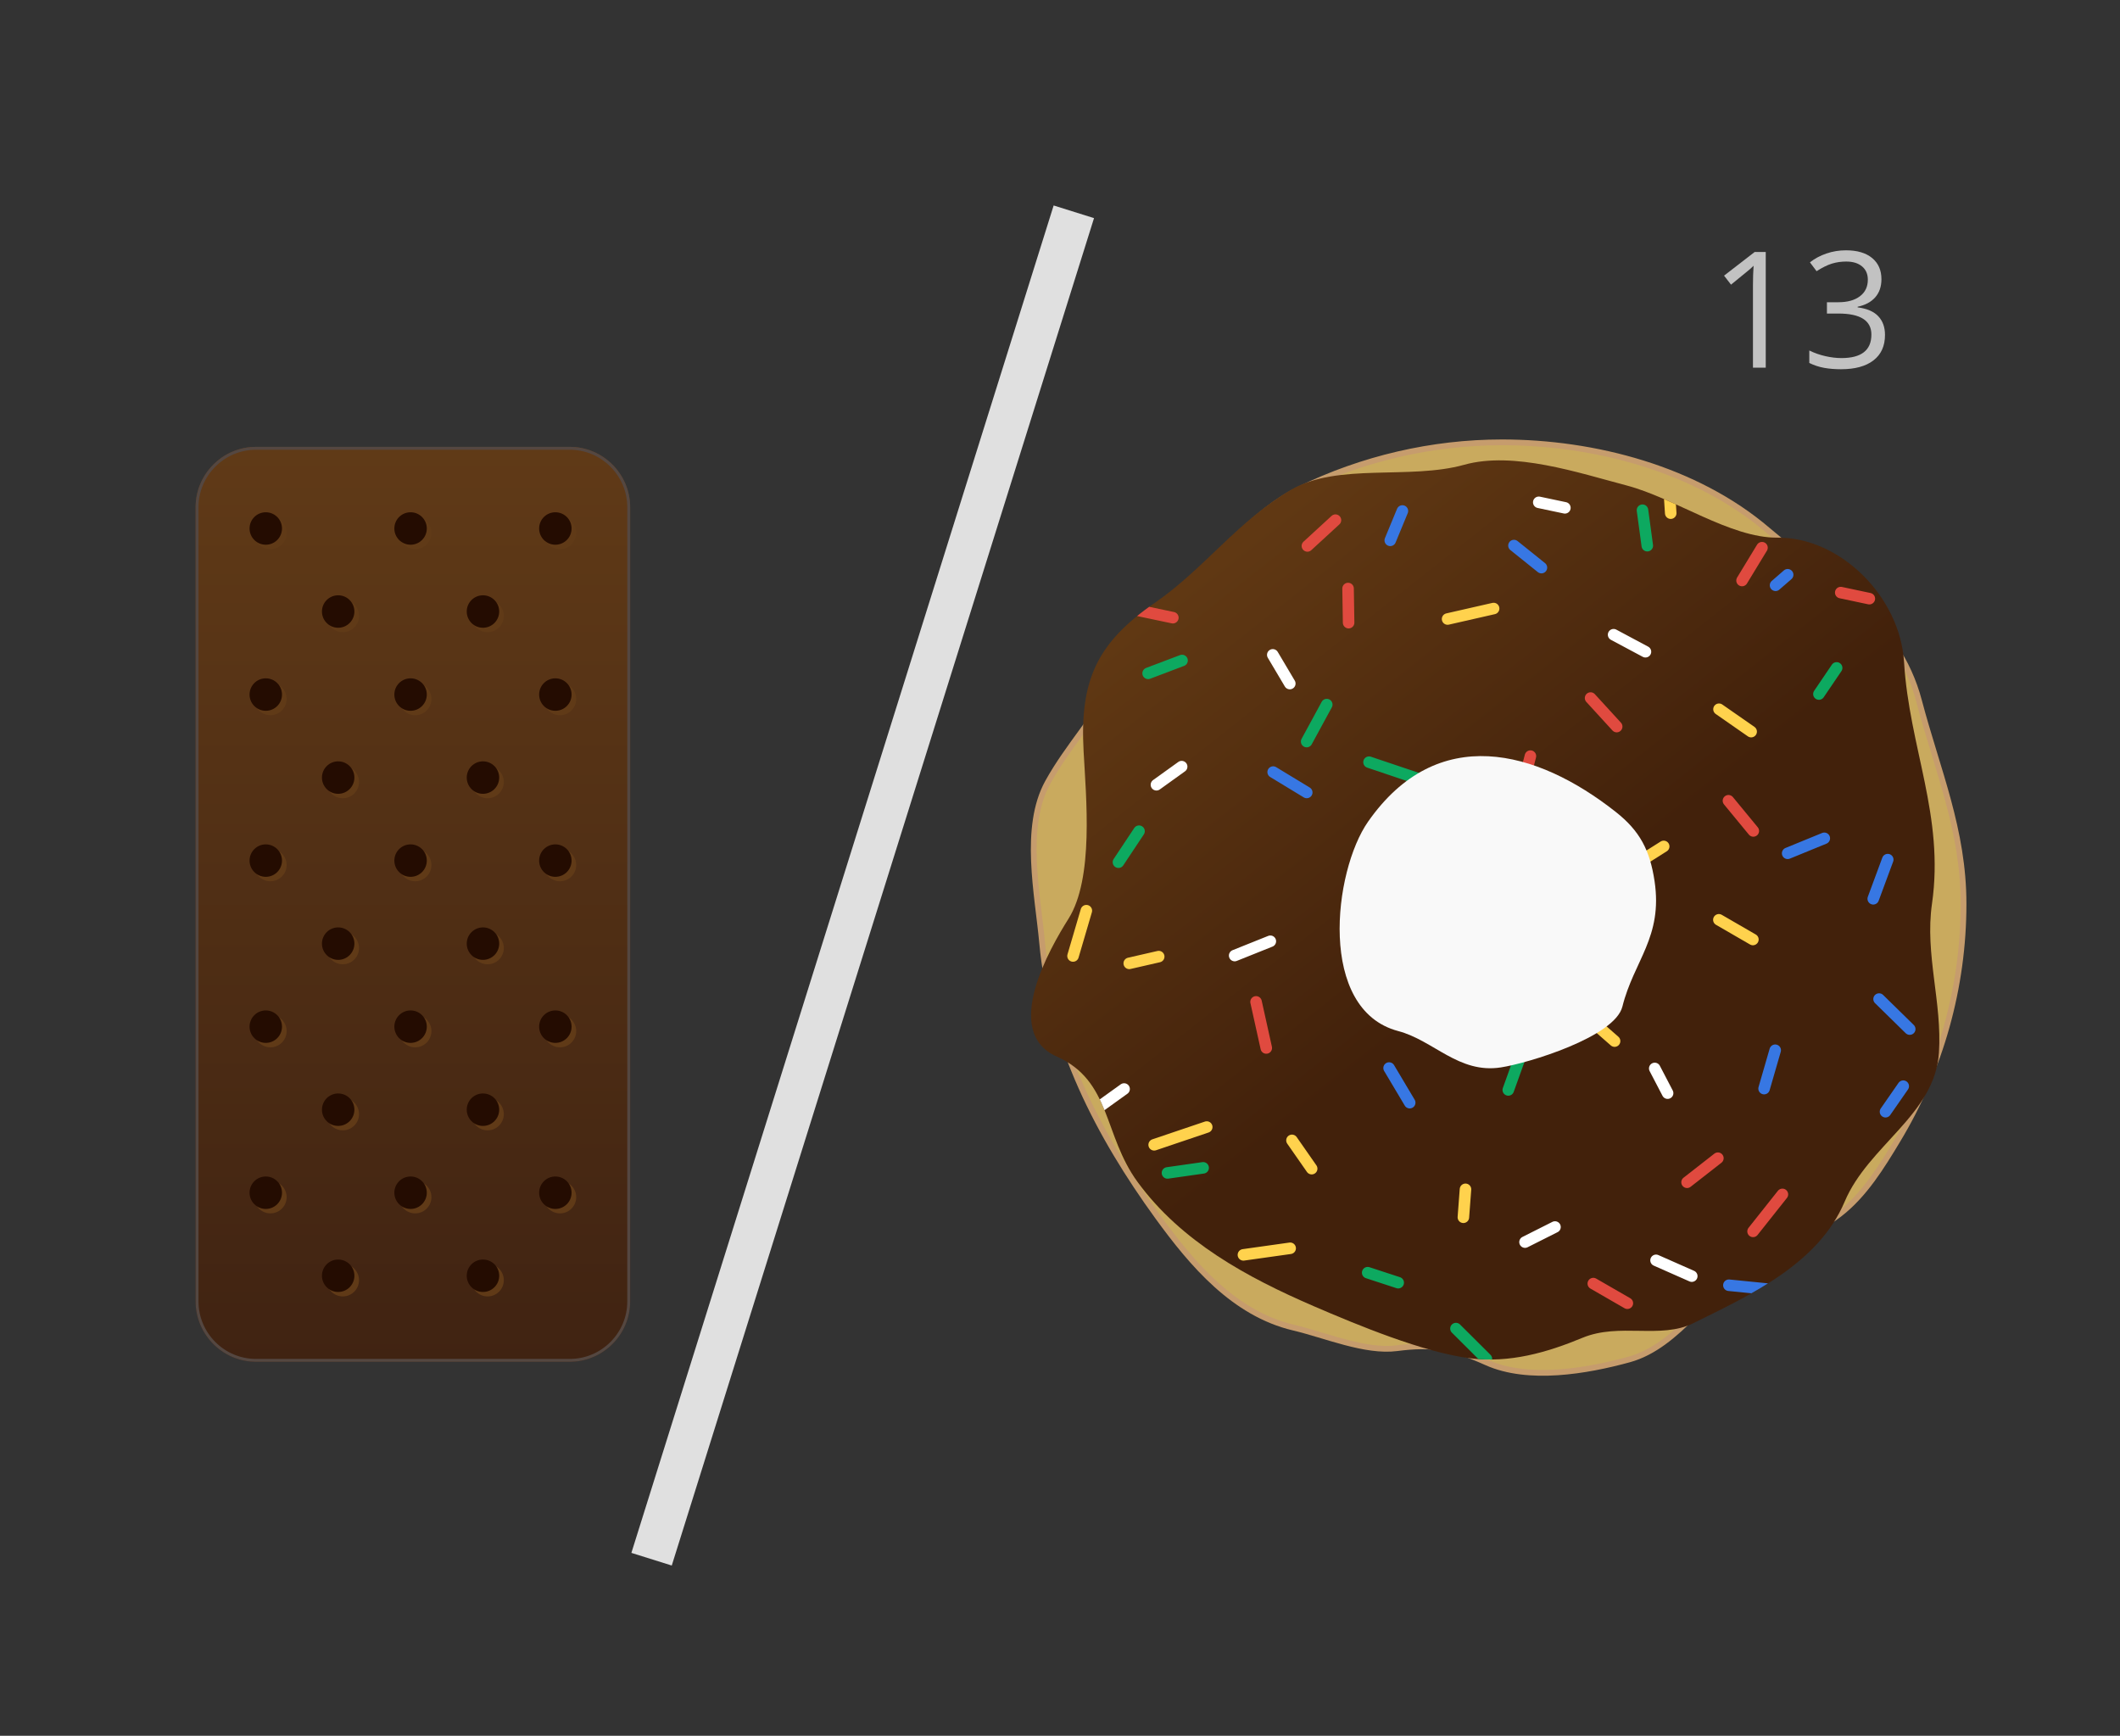 <?xml version="1.0" encoding="utf-8"?>
<!-- Generator: Adobe Illustrator 15.1.0, SVG Export Plug-In . SVG Version: 6.00 Build 0)  -->
<!DOCTYPE svg PUBLIC "-//W3C//DTD SVG 1.1//EN" "http://www.w3.org/Graphics/SVG/1.1/DTD/svg11.dtd">
<svg version="1.1" id="ice-cream-sandwich-and-donut"
   xmlns="http://www.w3.org/2000/svg" xmlns:xlink="http://www.w3.org/1999/xlink" x="0px" y="0px" width="367.86px"
   height="301.16px" viewBox="70.508 45.765 367.86 301.16" enable-background="new 70.508 45.765 367.86 301.16"
   xml:space="preserve">
<rect x="70.508" y="45.765" width="367.86" height="301.16" fill="#333333" stroke="none"/>
<rect id="slash" x="216.51" y="76.807" transform="matrix(-0.954 -0.299 0.299 -0.954 370.656 455.402)" fill="#E0E0E0" width="7.343" height="245.053"/>
<path id="num-1" fill="#C2C2C2" d="M376.905,109.555h-2.225V95.25c0-1.189,0.035-2.314,0.109-3.377
  c-0.191,0.192-0.408,0.394-0.646,0.604c-0.238,0.211-1.328,1.103-3.27,2.677l-1.209-1.564l5.311-4.105h1.922v20.07H376.905z"/>
<path id="num-3" fill="#C2C2C2" d="M396.973,94.207c0,1.281-0.359,2.329-1.078,3.144c-0.719,0.814-1.734,1.359-3.053,1.634v0.109
  c1.609,0.202,2.805,0.714,3.582,1.538c0.777,0.823,1.166,1.903,1.166,3.239c0,1.913-0.662,3.384-1.99,4.414
  c-1.326,1.029-3.211,1.544-5.654,1.544c-1.062,0-2.035-0.08-2.918-0.24c-0.883-0.16-1.74-0.441-2.574-0.844v-2.169
  c0.869,0.43,1.797,0.757,2.779,0.981c0.984,0.224,1.916,0.336,2.795,0.336c3.469,0,5.201-1.359,5.201-4.077
  c0-2.435-1.912-3.651-5.736-3.651h-1.979v-1.963h2.006c1.564,0,2.805-0.346,3.721-1.037c0.914-0.69,1.371-1.649,1.371-2.876
  c0-0.979-0.336-1.747-1.008-2.306c-0.674-0.559-1.586-0.838-2.738-0.838c-0.879,0-1.707,0.119-2.486,0.357
  c-0.777,0.238-1.664,0.677-2.662,1.317l-1.152-1.537c0.822-0.649,1.771-1.16,2.854-1.53c1.074-0.371,2.207-0.557,3.395-0.557
  c1.949,0,3.463,0.446,4.543,1.339S396.973,92.652,396.973,94.207z"/>
<g id="letter-o">
  <path id="donut-bottom" fill="#C9AA5E" stroke="#C69C6D" stroke-miterlimit="10" d="M411.22,202.603
    c0,14.435-3.979,28.625-11.422,40.972c-2.79,4.629-5.764,9.489-10.093,12.841c-4.532,3.509-10.224,5.18-15.051,8.239
    c-7.371,4.669-12.789,14.598-21.464,16.984c-7.37,2.024-17.507,3.768-24.744,0.517c-5.791-2.6-9.38-3.283-15.546-2.475
    c-5.513,0.718-12.457-2.278-17.908-3.562c-10.358-2.441-17.606-11-23.586-19.23c-10.228-14.088-18.451-29.944-20.064-47.518
    c-0.783-8.513-3.326-20.047,0.971-27.857c3.55-6.448,8.667-11.645,11.986-18.38c3.003-6.091,6.561-10.429,11.589-15.044
    c6.365-5.845,12.175-13.572,20.088-17.431c10.91-5.319,23.012-8.147,35.151-8.147c16.073,0,33.671,4.62,46.09,15.208
    c10.599,9.038,22.509,15.363,26.284,29.666C406.696,179.478,411.22,189.725,411.22,202.603z"/>
  
    <linearGradient id="SVGID_1_" gradientUnits="userSpaceOnUse" x1="210.508" y1="-576.212" x2="151.789" y2="-501.849" gradientTransform="matrix(1.664 0 0 -1.664 32.726 -694.563)">
    <stop  offset="0.464" style="stop-color:#42210B"/>
    <stop  offset="1" style="stop-color:#603813"/>
  </linearGradient>
  <path fill="url(#SVGID_1_)" d="M405.744,202.57c-1.26,8.789,1.787,17.111,1.206,25.858c-0.711,10.762-12.236,16.063-16.354,25.819
    c-4.541,10.738-16.184,16.123-26.281,21.104c-5.688,2.808-12.796-0.137-19.216,2.527c-6.221,2.583-12.642,4.406-19.454,3.56
    c-8.121-1.011-19.597-5.777-27.162-9.039c-11.589-5.001-23.005-11.196-30.584-21.556c-5.973-8.166-4.536-17.548-14.032-21.766
    c-9.618-4.271-1.121-18.874,2.039-23.893c4.424-7.025,3.064-21.011,2.628-29.048c-0.677-12.302,2.266-18.811,12.379-25.791
    c8.511-5.875,14.471-14.294,23.618-19.606c8.135-4.72,20.575-1.69,30.035-4.333c8.604-2.402,19.875,1.403,28.179,3.585
    c8.358,2.198,18.024,9.131,26.17,9.056c10.878-0.1,21.29,10.22,21.983,21.593C401.794,175.469,407.93,187.337,405.744,202.57
    C405.595,203.607,406.254,199.03,405.744,202.57z"/>
  <g>
    <g>
      <defs>
        <path id="SVGID_2_" d="M405.744,202.57c-1.26,8.789,1.787,17.111,1.206,25.858c-0.711,10.762-12.236,16.063-16.354,25.819
          c-4.541,10.738-16.184,16.123-26.281,21.104c-5.688,2.808-12.796-0.137-19.216,2.527c-6.221,2.583-12.642,4.406-19.454,3.56
          c-8.121-1.011-19.597-5.777-27.162-9.039c-11.589-5.001-23.005-11.196-30.584-21.556c-5.973-8.166-4.536-17.548-14.032-21.766
          c-9.618-4.271-1.121-18.874,2.039-23.893c4.424-7.025,3.064-21.011,2.628-29.048c-0.677-12.302,2.266-18.811,12.379-25.791
          c8.511-5.875,14.471-14.294,23.618-19.606c8.135-4.72,20.575-1.69,30.035-4.333c8.604-2.402,19.875,1.403,28.179,3.585
          c8.358,2.198,18.024,9.131,26.17,9.056c10.878-0.1,21.29,10.22,21.983,21.593C401.794,175.469,407.93,187.337,405.744,202.57
          C405.595,203.607,406.254,199.03,405.744,202.57z"/>
      </defs>
      <clipPath id="SVGID_3_">
        <use xlink:href="#SVGID_2_"  overflow="visible"/>
      </clipPath>
      <g id="sprinkles" clip-path="url(#SVGID_3_)">
        
          <line fill="none" stroke="#3777E3" stroke-width="2" stroke-linecap="round" stroke-linejoin="round" stroke-miterlimit="10" x1="315.12" y1="237.082" x2="311.542" y2="231.074"/>
        
          <line fill="none" stroke="#3777E3" stroke-width="2" stroke-linecap="round" stroke-linejoin="round" stroke-miterlimit="10" x1="380.701" y1="193.818" x2="387.059" y2="191.215"/>
        
          <line fill="none" stroke="#3777E3" stroke-width="2" stroke-linecap="round" stroke-linejoin="round" stroke-miterlimit="10" x1="313.851" y1="134.422" x2="311.744" y2="139.516"/>
        
          <line fill="none" stroke="#3777E3" stroke-width="2" stroke-linecap="round" stroke-linejoin="round" stroke-miterlimit="10" x1="333.209" y1="140.421" x2="337.974" y2="144.247"/>
        
          <line fill="none" stroke="#E04A3F" stroke-width="2" stroke-linecap="round" stroke-linejoin="round" stroke-miterlimit="10" x1="266.002" y1="151.248" x2="274.02" y2="152.937"/>
        
          <line fill="none" stroke="#E04A3F" stroke-width="2" stroke-linecap="round" stroke-linejoin="round" stroke-miterlimit="10" x1="302.235" y1="136.014" x2="297.367" y2="140.486"/>
        
          <line fill="none" stroke="#E04A3F" stroke-width="2" stroke-linecap="round" stroke-linejoin="round" stroke-miterlimit="10" x1="333.209" y1="187.985" x2="336.065" y2="176.952"/>
        
          <line fill="none" stroke="#E04A3F" stroke-width="2" stroke-linecap="round" stroke-linejoin="round" stroke-miterlimit="10" x1="304.518" y1="153.799" x2="304.424" y2="147.876"/>
        
          <line fill="none" stroke="#FFD24D" stroke-width="2" stroke-linecap="round" stroke-linejoin="round" stroke-miterlimit="10" x1="368.764" y1="205.355" x2="374.669" y2="208.772"/>
        
          <line fill="none" stroke="#FFD24D" stroke-width="2" stroke-linecap="round" stroke-linejoin="round" stroke-miterlimit="10" x1="259.009" y1="203.772" x2="256.698" y2="211.633"/>
        
          <line fill="none" stroke="#FFD24D" stroke-width="2" stroke-linecap="round" stroke-linejoin="round" stroke-miterlimit="10" x1="271.567" y1="211.74" x2="266.453" y2="212.911"/>
        
          <line fill="none" stroke="#FFD24D" stroke-width="2" stroke-linecap="round" stroke-linejoin="round" stroke-miterlimit="10" x1="324.432" y1="256.967" x2="324.797" y2="252.117"/>
        
          <line fill="none" stroke="#0DA960" stroke-width="2" stroke-linecap="round" stroke-linejoin="round" stroke-miterlimit="10" x1="300.724" y1="168.014" x2="297.237" y2="174.429"/>
        
          <line fill="none" stroke="#0DA960" stroke-width="2" stroke-linecap="round" stroke-linejoin="round" stroke-miterlimit="10" x1="275.617" y1="160.364" x2="269.729" y2="162.593"/>
        
          <line fill="none" stroke="#0DA960" stroke-width="2" stroke-linecap="round" stroke-linejoin="round" stroke-miterlimit="10" x1="311.797" y1="197.49" x2="306.768" y2="201.498"/>
        
          <line fill="none" stroke="#0DA960" stroke-width="2" stroke-linecap="round" stroke-linejoin="round" stroke-miterlimit="10" x1="334.172" y1="229.454" x2="332.223" y2="234.874"/>
        
          <line fill="none" stroke="#3777E3" stroke-width="2" stroke-linecap="round" stroke-linejoin="round" stroke-miterlimit="10" x1="396.563" y1="219.106" x2="401.882" y2="224.317"/>
        
          <line fill="none" stroke="#3777E3" stroke-width="2" stroke-linecap="round" stroke-linejoin="round" stroke-miterlimit="10" x1="398.067" y1="194.912" x2="395.551" y2="201.709"/>
        
          <line fill="none" stroke="#3777E3" stroke-width="2" stroke-linecap="round" stroke-linejoin="round" stroke-miterlimit="10" x1="378.657" y1="269.573" x2="370.503" y2="268.76"/>
        
          <line fill="none" stroke="#3777E3" stroke-width="2" stroke-linecap="round" stroke-linejoin="round" stroke-miterlimit="10" x1="378.539" y1="227.987" x2="376.611" y2="234.642"/>
        
          <line fill="none" stroke="#E04A3F" stroke-width="2" stroke-linecap="round" stroke-linejoin="round" stroke-miterlimit="10" x1="288.457" y1="219.594" x2="290.23" y2="227.594"/>
        
          <line fill="none" stroke="#E04A3F" stroke-width="2" stroke-linecap="round" stroke-linejoin="round" stroke-miterlimit="10" x1="352.885" y1="271.879" x2="346.976" y2="268.472"/>
        
          <line fill="none" stroke="#E04A3F" stroke-width="2" stroke-linecap="round" stroke-linejoin="round" stroke-miterlimit="10" x1="374.696" y1="259.416" x2="379.789" y2="252.996"/>
        
          <line fill="none" stroke="#E04A3F" stroke-width="2" stroke-linecap="round" stroke-linejoin="round" stroke-miterlimit="10" x1="363.244" y1="250.894" x2="368.595" y2="246.717"/>
        
          <line fill="none" stroke="#FFD24D" stroke-width="2" stroke-linecap="round" stroke-linejoin="round" stroke-miterlimit="10" x1="359.829" y1="125.909" x2="360.41" y2="134.802"/>
        
          <line fill="none" stroke="#FFD24D" stroke-width="2" stroke-linecap="round" stroke-linejoin="round" stroke-miterlimit="10" x1="294.376" y1="262.348" x2="286.264" y2="263.489"/>
        
          <line fill="none" stroke="#FFD24D" stroke-width="2" stroke-linecap="round" stroke-linejoin="round" stroke-miterlimit="10" x1="298.109" y1="248.531" x2="294.689" y2="243.625"/>
        
          <line fill="none" stroke="#FFD24D" stroke-width="2" stroke-linecap="round" stroke-linejoin="round" stroke-miterlimit="10" x1="368.786" y1="168.82" x2="374.366" y2="172.703"/>
        
          <line fill="none" stroke="#FFD24D" stroke-width="2" stroke-linecap="round" stroke-linejoin="round" stroke-miterlimit="10" x1="350.671" y1="226.399" x2="340.071" y2="217.113"/>
        
          <line fill="none" stroke="#FFD24D" stroke-width="2" stroke-linecap="round" stroke-linejoin="round" stroke-miterlimit="10" x1="343.769" y1="202.356" x2="359.192" y2="192.621"/>
        
          <line fill="none" stroke="#FFD24D" stroke-width="2" stroke-linecap="round" stroke-linejoin="round" stroke-miterlimit="10" x1="321.692" y1="153.167" x2="329.68" y2="151.347"/>
        
          <line fill="none" stroke="#FFD24D" stroke-width="2" stroke-linecap="round" stroke-linejoin="round" stroke-miterlimit="10" x1="270.777" y1="244.393" x2="279.9" y2="241.311"/>
        
          <line fill="none" stroke="#0DA960" stroke-width="2" stroke-linecap="round" stroke-linejoin="round" stroke-miterlimit="10" x1="279.277" y1="248.39" x2="273.086" y2="249.273"/>
        
          <line fill="none" stroke="#0DA960" stroke-width="2" stroke-linecap="round" stroke-linejoin="round" stroke-miterlimit="10" x1="328.429" y1="281.54" x2="323.144" y2="276.279"/>
        
          <line fill="none" stroke="#0DA960" stroke-width="2" stroke-linecap="round" stroke-linejoin="round" stroke-miterlimit="10" x1="313.124" y1="268.315" x2="307.827" y2="266.582"/>
        
          <line fill="none" stroke="#0DA960" stroke-width="2" stroke-linecap="round" stroke-linejoin="round" stroke-miterlimit="10" x1="317.298" y1="181.113" x2="308.059" y2="178.005"/>
        
          <line fill="none" stroke="#3777E3" stroke-width="2" stroke-linecap="round" stroke-linejoin="round" stroke-miterlimit="10" x1="291.426" y1="179.723" x2="297.252" y2="183.26"/>
        
          <line fill="none" stroke="#3777E3" stroke-width="2" stroke-linecap="round" stroke-linejoin="round" stroke-miterlimit="10" x1="400.758" y1="234.221" x2="397.679" y2="238.653"/>
        
          <line fill="none" stroke="#E04A3F" stroke-width="2" stroke-linecap="round" stroke-linejoin="round" stroke-miterlimit="10" x1="394.874" y1="149.635" x2="389.91" y2="148.582"/>
        
          <line fill="none" stroke="#E04A3F" stroke-width="2" stroke-linecap="round" stroke-linejoin="round" stroke-miterlimit="10" x1="372.784" y1="146.488" x2="376.246" y2="140.792"/>
        
          <line fill="none" stroke="#E04A3F" stroke-width="2" stroke-linecap="round" stroke-linejoin="round" stroke-miterlimit="10" x1="346.503" y1="166.877" x2="351.034" y2="171.828"/>
        
          <line fill="none" stroke="#FFFFFF" stroke-width="2" stroke-linecap="round" stroke-linejoin="round" stroke-miterlimit="10" x1="350.498" y1="155.891" x2="356.026" y2="158.844"/>
        
          <line fill="none" stroke="#FFFFFF" stroke-width="2" stroke-linecap="round" stroke-linejoin="round" stroke-miterlimit="10" x1="337.513" y1="132.919" x2="342.045" y2="133.875"/>
        
          <line fill="none" stroke="#FFFFFF" stroke-width="2" stroke-linecap="round" stroke-linejoin="round" stroke-miterlimit="10" x1="294.313" y1="164.364" x2="291.359" y2="159.385"/>
        
          <line fill="none" stroke="#FFFFFF" stroke-width="2" stroke-linecap="round" stroke-linejoin="round" stroke-miterlimit="10" x1="271.171" y1="181.924" x2="275.548" y2="178.78"/>
        
          <line fill="none" stroke="#FFFFFF" stroke-width="2" stroke-linecap="round" stroke-linejoin="round" stroke-miterlimit="10" x1="261.182" y1="237.856" x2="265.56" y2="234.712"/>
        
          <line fill="none" stroke="#FFFFFF" stroke-width="2" stroke-linecap="round" stroke-linejoin="round" stroke-miterlimit="10" x1="290.936" y1="209.077" x2="284.746" y2="211.557"/>
        
          <line fill="none" stroke="#FFFFFF" stroke-width="2" stroke-linecap="round" stroke-linejoin="round" stroke-miterlimit="10" x1="357.637" y1="231.145" x2="359.871" y2="235.43"/>
        
          <line fill="none" stroke="#FFFFFF" stroke-width="2" stroke-linecap="round" stroke-linejoin="round" stroke-miterlimit="10" x1="357.863" y1="264.439" x2="364.062" y2="267.178"/>
        
          <line fill="none" stroke="#FFFFFF" stroke-width="2" stroke-linecap="round" stroke-linejoin="round" stroke-miterlimit="10" x1="340.328" y1="258.657" x2="335.127" y2="261.274"/>
        
          <line fill="none" stroke="#E04A3F" stroke-width="2" stroke-linecap="round" stroke-linejoin="round" stroke-miterlimit="10" x1="370.427" y1="184.698" x2="374.741" y2="189.937"/>
        
          <line fill="none" stroke="#3777E3" stroke-width="2" stroke-linecap="round" stroke-linejoin="round" stroke-miterlimit="10" x1="378.599" y1="147.314" x2="380.701" y2="145.489"/>
        
          <line fill="none" stroke="#0DA960" stroke-width="2" stroke-linecap="round" stroke-linejoin="round" stroke-miterlimit="10" x1="386.125" y1="166.184" x2="389.2" y2="161.649"/>
        
          <line fill="none" stroke="#0DA960" stroke-width="2" stroke-linecap="round" stroke-linejoin="round" stroke-miterlimit="10" x1="264.581" y1="195.359" x2="268.152" y2="189.983"/>
        
          <line fill="none" stroke="#0DA960" stroke-width="2" stroke-linecap="round" stroke-linejoin="round" stroke-miterlimit="10" x1="356.345" y1="140.443" x2="355.51" y2="134.29"/>
      </g>
    </g>
  </g>
  <path id="donut-hole" fill="#F9F9F9" d="M313.124,224.659c-14.016-3.7-11.269-27.699-5.222-36.343
    c12.012-17.162,29.259-12.512,42.986-1.667c4.167,3.288,5.912,6.635,6.719,12.009c1.451,9.737-3.588,13.771-5.582,21.753
    c-1.322,5.285-16.396,9.836-21.098,10.556C323.629,232.094,319.297,226.294,313.124,224.659
    C312.167,224.406,314.165,224.936,313.124,224.659z"/>
  <path id="donut-bite-1" fill="#F9F9F9" fill-opacity="0" d="M367.786,144.843c-6.686,2.054-11.755-2.185-14.094-8.617
    c-2.342-6.434-1.422-11.886,5.613-14.681c25.169-23.808,75.755,10.116,51.873,49.984c-1.491,4.968-8.044,6.847-14.626,4.197
    c-6.598-2.651-10.724-8.826-9.23-13.795l-0.038,0.042c-3.612,4.112-10.914,3.609-16.292-1.12
    C365.597,156.12,364.166,148.955,367.786,144.843L367.786,144.843z"/>
  <path id="donut-bite-4" fill="#F9F9F9" fill-opacity="0" d="M359.293,248.638c3.863-9.051,13.019-10.638,22.053-7.315
    c9.035,3.33,14.056,9.271,10.668,19.365c2.714,48.654-79.657,72.169-100.786,10.315c-3.982-6.112-0.049-14.855,8.784-19.53
    c8.833-4.664,19.217-3.494,23.2,2.617l-0.016-0.077c-1.133-7.618,6.036-14.997,16.001-16.478
    C349.167,236.046,358.162,241.015,359.293,248.638L359.293,248.638z"/>
  <path id="donut-bite-2" fill="#F9F9F9" fill-opacity="0" d="M384.17,237.641c-2.822-7.821,1.922-14.081,9.428-17.229
    c7.503-3.144,14.03-2.365,17.747,5.831c29.707,28.529-7.684,90.528-56.392,64.446c-5.981-1.486-8.588-9.161-5.816-17.137
    c2.771-7.977,9.869-13.239,15.855-11.748l-0.055-0.043c-5.09-4.058-4.908-12.753,0.395-19.412
    C370.653,235.688,379.082,233.578,384.17,237.641L384.17,237.641z"/>
  <path id="donut-bite-3" fill="#F9F9F9" fill-opacity="0" d="M310.366,259.229c7.775-2.947,14.109,1.698,17.374,9.151
    c3.266,7.454,2.59,13.996-5.549,17.835c-28.053,30.152-90.639-6.253-65.336-55.368c1.394-6.012,9.027-8.727,17.044-6.09
    c8.014,2.643,13.392,9.656,12.002,15.668l0.04-0.056c3.975-5.148,12.672-5.107,19.415,0.095
    C312.104,245.683,314.349,254.075,310.366,259.229L310.366,259.229z"/>
  <path id="donut-bite-5" fill="#F9F9F9" fill-opacity="0" d="M306.042,224.2c9.296,7.468,8.887,19.71,2.946,30.447
    c-5.943,10.729-13.871,15.574-24.467,8.423c-55.657-9.891-62.372-122.569,12.657-132.797c7.872-3.449,16.802,4.028,19.954,16.704
    c3.147,12.668-0.679,25.743-8.552,29.19l0.094,0.008c8.885,0.635,15.501,11.906,14.771,25.162
    C322.717,214.606,314.933,224.843,306.042,224.2L306.042,224.2z"/>
  <path id="donut-bite-6" fill="#F9F9F9" fill-opacity="0" d="M314.491,157.099c-5.653,7.192-14.184,6.353-21.405,1.112
    c-7.219-5.243-10.232-11.844-4.738-20.096c9.513-44.512,88.535-45.24,92.167,15.74c2.037,6.499-3.601,13.396-12.602,15.414
    c-9,2.013-17.954-1.62-19.993-8.121l-0.009,0.075c-0.861,7.144-9.048,12.014-18.272,10.876
    C320.409,170.961,313.625,164.248,314.491,157.099L314.491,157.099z"/>
  <path id="donut-bite-7" fill="#F9F9F9" fill-opacity="0" d="M370.569,184.931c-7.148-4.249-7.46-12.096-3.666-19.296
    c3.799-7.196,9.336-10.742,17.416-6.771c41.063,3.16,51.572,74.798-2.609,85.596c-5.569,2.652-12.45-1.619-15.377-9.542
    c-2.932-7.924-0.787-16.498,4.783-19.145l-0.062,0.003c-6.512,0.098-11.889-6.732-12.021-15.251
    C358.889,192.006,364.056,185.025,370.569,184.931L370.569,184.931z"/>
  <path id="donut-bite-8" fill="#F9F9F9" fill-opacity="0" d="M319.84,201.408c-4.342,7.093-12.194,7.298-19.339,3.409
    c-7.146-3.892-10.62-9.477-6.544-17.502c3.706-41.02,75.478-50.574,85.556,3.747c2.575,5.602-1.785,12.428-9.748,15.252
    c-7.955,2.82-16.499,0.566-19.078-5.038l0.001,0.066c0.014,6.511-6.889,11.798-15.403,11.82
    C326.763,213.184,319.85,207.923,319.84,201.408L319.84,201.408z"/>
  <path id="donut-bite-9" fill="#F9F9F9" fill-opacity="0" d="M375.963,213.636c11.376-4.308,20.643,2.487,25.421,13.391
    c4.773,10.905,3.785,20.474-8.119,26.104c-41.044,44.116-132.606-9.148-95.583-80.999c2.041-8.789,13.202-12.774,24.938-8.906
    c11.729,3.87,19.592,14.13,17.55,22.922l0.062-0.079c5.815-7.537,18.539-7.475,28.404,0.134
    C378.505,193.819,381.79,206.095,375.963,213.636L375.963,213.636z"/>
</g>
<g id="letter-i">
  <g>
    <defs>
      <path id="SVGID_4_" d="M114.916,123.3c-5.756,0-10.466,4.71-10.466,10.467v137.81c0,5.756,4.709,10.465,10.466,10.465h54.471
        c5.756,0,10.466-4.709,10.466-10.465v-137.81c0-5.756-4.709-10.467-10.466-10.467H114.916z"/>
    </defs>
    <clipPath id="SVGID_5_">
      <use xlink:href="#SVGID_4_"  overflow="visible"/>
    </clipPath>
    
      <linearGradient id="SVGID_6_" gradientUnits="userSpaceOnUse" x1="-975.421" y1="-131.234" x2="-974.793" y2="-131.234" gradientTransform="matrix(-1.098026e-05 252.323 -252.323 -1.098026e-05 -32970.906 246244.734)">
      <stop  offset="0" style="stop-color:#603A17"/>
      <stop  offset="1" style="stop-color:#402312"/>
    </linearGradient>
    <rect x="104.45" y="123.3" clip-path="url(#SVGID_5_)" fill="url(#SVGID_6_)" width="75.403" height="158.742"/>
  </g>
  <g>
    <defs>
      <path id="SVGID_7_" d="M114.916,123.3c-5.756,0-10.466,4.71-10.466,10.467v137.81c0,5.756,4.709,10.465,10.466,10.465h54.471
        c5.756,0,10.466-4.709,10.466-10.465v-137.81c0-5.756-4.709-10.467-10.466-10.467H114.916z"/>
    </defs>
    <clipPath id="SVGID_8_">
      <use xlink:href="#SVGID_7_"  overflow="visible"/>
    </clipPath>
    <path clip-path="url(#SVGID_8_)" fill="none" stroke="#544741" stroke-miterlimit="10" d="M179.853,271.577
      c0,5.756-4.709,10.465-10.466,10.465h-54.471c-5.756,0-10.466-4.709-10.466-10.465v-137.81c0-5.756,4.709-10.467,10.466-10.467
      h54.471c5.756,0,10.466,4.71,10.466,10.467V271.577z"/>
    <path clip-path="url(#SVGID_8_)" fill="#603A17" d="M120.245,138.232c0,1.555-1.259,2.815-2.813,2.815
      c-1.555,0-2.817-1.26-2.817-2.815c0-1.556,1.262-2.816,2.817-2.816C118.986,135.416,120.245,136.677,120.245,138.232"/>
    <g clip-path="url(#SVGID_8_)">
      <defs>
        <rect id="SVGID_9_" x="113.811" y="134.645" width="5.63" height="5.634"/>
      </defs>
      <clipPath id="SVGID_10_">
        <use xlink:href="#SVGID_9_"  overflow="visible"/>
      </clipPath>
      <path clip-path="url(#SVGID_10_)" fill="#240C01" d="M119.44,137.461c0,1.555-1.259,2.816-2.815,2.816
        c-1.554,0-2.814-1.261-2.814-2.816c0-1.556,1.26-2.816,2.814-2.816C118.181,134.645,119.44,135.905,119.44,137.461"/>
    </g>
    <path clip-path="url(#SVGID_8_)" fill="#603A17" d="M145.368,138.232c0,1.555-1.259,2.815-2.814,2.815
      c-1.556,0-2.818-1.26-2.818-2.815c0-1.556,1.262-2.816,2.818-2.816C144.108,135.416,145.368,136.677,145.368,138.232"/>
    <g clip-path="url(#SVGID_8_)">
      <defs>
        <rect id="SVGID_11_" x="138.935" y="134.645" width="5.63" height="5.634"/>
      </defs>
      <clipPath id="SVGID_12_">
        <use xlink:href="#SVGID_11_"  overflow="visible"/>
      </clipPath>
      <path clip-path="url(#SVGID_12_)" fill="#240C01" d="M144.565,137.461c0,1.555-1.259,2.816-2.814,2.816
        c-1.555,0-2.816-1.261-2.816-2.816c0-1.556,1.261-2.816,2.816-2.816C143.306,134.645,144.565,135.905,144.565,137.461"/>
    </g>
    <path clip-path="url(#SVGID_8_)" fill="#603A17" d="M170.492,138.232c0,1.555-1.259,2.815-2.813,2.815
      c-1.556,0-2.815-1.26-2.815-2.815c0-1.556,1.259-2.816,2.815-2.816C169.232,135.416,170.492,136.677,170.492,138.232"/>
    <g clip-path="url(#SVGID_8_)">
      <defs>
        <rect id="SVGID_13_" x="164.059" y="134.645" width="5.631" height="5.634"/>
      </defs>
      <clipPath id="SVGID_14_">
        <use xlink:href="#SVGID_13_"  overflow="visible"/>
      </clipPath>
      <path clip-path="url(#SVGID_14_)" fill="#240C01" d="M169.689,137.461c0,1.555-1.26,2.816-2.815,2.816
        c-1.554,0-2.815-1.261-2.815-2.816c0-1.556,1.261-2.816,2.815-2.816C168.43,134.645,169.689,135.905,169.689,137.461"/>
    </g>
    <path clip-path="url(#SVGID_8_)" fill="#603A17" d="M132.805,152.637c0,1.555-1.258,2.815-2.813,2.815
      c-1.556,0-2.816-1.26-2.816-2.815c0-1.556,1.261-2.816,2.816-2.816C131.547,149.821,132.805,151.081,132.805,152.637"/>
    <g clip-path="url(#SVGID_8_)">
      <defs>
        <rect id="SVGID_15_" x="126.372" y="149.052" width="5.63" height="5.632"/>
      </defs>
      <clipPath id="SVGID_16_">
        <use xlink:href="#SVGID_15_"  overflow="visible"/>
      </clipPath>
      <path clip-path="url(#SVGID_16_)" fill="#240C01" d="M132.002,151.866c0,1.556-1.259,2.817-2.815,2.817
        c-1.553,0-2.814-1.261-2.814-2.817c0-1.555,1.261-2.815,2.814-2.815C130.743,149.052,132.002,150.311,132.002,151.866"/>
    </g>
    <path clip-path="url(#SVGID_8_)" fill="#603A17" d="M157.93,152.637c0,1.555-1.259,2.815-2.813,2.815
      c-1.557,0-2.818-1.26-2.818-2.815c0-1.556,1.262-2.816,2.818-2.816C156.671,149.821,157.93,151.081,157.93,152.637"/>
    <g clip-path="url(#SVGID_8_)">
      <defs>
        <rect id="SVGID_17_" x="151.496" y="149.052" width="5.63" height="5.632"/>
      </defs>
      <clipPath id="SVGID_18_">
        <use xlink:href="#SVGID_17_"  overflow="visible"/>
      </clipPath>
      <path clip-path="url(#SVGID_18_)" fill="#240C01" d="M157.127,151.866c0,1.556-1.26,2.817-2.815,2.817
        c-1.554,0-2.815-1.261-2.815-2.817c0-1.555,1.261-2.815,2.815-2.815C155.868,149.052,157.127,150.311,157.127,151.866"/>
    </g>
    <path clip-path="url(#SVGID_8_)" fill="#603A17" d="M120.245,167.043c0,1.554-1.259,2.815-2.813,2.815
      c-1.555,0-2.817-1.261-2.817-2.815c0-1.555,1.262-2.816,2.817-2.816C118.986,164.227,120.245,165.489,120.245,167.043"/>
    <g clip-path="url(#SVGID_8_)">
      <defs>
        <rect id="SVGID_19_" x="113.811" y="163.456" width="5.63" height="5.634"/>
      </defs>
      <clipPath id="SVGID_20_">
        <use xlink:href="#SVGID_19_"  overflow="visible"/>
      </clipPath>
      <path clip-path="url(#SVGID_20_)" fill="#240C01" d="M119.44,166.274c0,1.555-1.259,2.816-2.815,2.816
        c-1.554,0-2.814-1.261-2.814-2.816c0-1.557,1.26-2.816,2.814-2.816C118.181,163.457,119.44,164.717,119.44,166.274"/>
    </g>
    <path clip-path="url(#SVGID_8_)" fill="#603A17" d="M145.368,167.043c0,1.554-1.259,2.815-2.814,2.815
      c-1.556,0-2.818-1.261-2.818-2.815c0-1.555,1.262-2.816,2.818-2.816C144.108,164.227,145.368,165.489,145.368,167.043"/>
    <g clip-path="url(#SVGID_8_)">
      <defs>
        <rect id="SVGID_21_" x="138.935" y="163.456" width="5.63" height="5.634"/>
      </defs>
      <clipPath id="SVGID_22_">
        <use xlink:href="#SVGID_21_"  overflow="visible"/>
      </clipPath>
      <path clip-path="url(#SVGID_22_)" fill="#240C01" d="M144.565,166.274c0,1.555-1.259,2.816-2.814,2.816
        c-1.555,0-2.816-1.261-2.816-2.816c0-1.557,1.261-2.816,2.816-2.816C143.306,163.457,144.565,164.717,144.565,166.274"/>
    </g>
    <path clip-path="url(#SVGID_8_)" fill="#603A17" d="M170.492,167.043c0,1.554-1.259,2.815-2.813,2.815
      c-1.556,0-2.815-1.261-2.815-2.815c0-1.555,1.259-2.816,2.815-2.816C169.232,164.227,170.492,165.489,170.492,167.043"/>
    <g clip-path="url(#SVGID_8_)">
      <defs>
        <rect id="SVGID_23_" x="164.059" y="163.456" width="5.631" height="5.634"/>
      </defs>
      <clipPath id="SVGID_24_">
        <use xlink:href="#SVGID_23_"  overflow="visible"/>
      </clipPath>
      <path clip-path="url(#SVGID_24_)" fill="#240C01" d="M169.689,166.274c0,1.555-1.26,2.816-2.815,2.816
        c-1.554,0-2.815-1.261-2.815-2.816c0-1.557,1.261-2.816,2.815-2.816C168.43,163.457,169.689,164.717,169.689,166.274"/>
    </g>
    <path clip-path="url(#SVGID_8_)" fill="#603A17" d="M132.805,181.449c0,1.555-1.258,2.815-2.813,2.815
      c-1.556,0-2.816-1.26-2.816-2.815c0-1.556,1.261-2.817,2.816-2.817C131.547,178.633,132.805,179.894,132.805,181.449"/>
    <g clip-path="url(#SVGID_8_)">
      <defs>
        <rect id="SVGID_25_" x="126.372" y="177.863" width="5.63" height="5.633"/>
      </defs>
      <clipPath id="SVGID_26_">
        <use xlink:href="#SVGID_25_"  overflow="visible"/>
      </clipPath>
      <path clip-path="url(#SVGID_26_)" fill="#240C01" d="M132.002,180.678c0,1.556-1.259,2.817-2.815,2.817
        c-1.553,0-2.814-1.261-2.814-2.817c0-1.556,1.261-2.815,2.814-2.815C130.743,177.863,132.002,179.123,132.002,180.678"/>
    </g>
    <path clip-path="url(#SVGID_8_)" fill="#603A17" d="M157.93,181.449c0,1.555-1.259,2.815-2.813,2.815
      c-1.557,0-2.818-1.26-2.818-2.815c0-1.556,1.262-2.817,2.818-2.817C156.671,178.633,157.93,179.894,157.93,181.449"/>
    <g clip-path="url(#SVGID_8_)">
      <defs>
        <rect id="SVGID_27_" x="151.496" y="177.863" width="5.63" height="5.633"/>
      </defs>
      <clipPath id="SVGID_28_">
        <use xlink:href="#SVGID_27_"  overflow="visible"/>
      </clipPath>
      <path clip-path="url(#SVGID_28_)" fill="#240C01" d="M157.127,180.678c0,1.556-1.26,2.817-2.815,2.817
        c-1.554,0-2.815-1.261-2.815-2.817c0-1.556,1.261-2.815,2.815-2.815C155.868,177.863,157.127,179.123,157.127,180.678"/>
    </g>
    <path clip-path="url(#SVGID_8_)" fill="#603A17" d="M120.245,195.855c0,1.554-1.259,2.813-2.813,2.813
      c-1.555,0-2.817-1.259-2.817-2.813c0-1.556,1.262-2.816,2.817-2.816C118.986,193.035,120.245,194.3,120.245,195.855"/>
    <g clip-path="url(#SVGID_8_)">
      <defs>
        <rect id="SVGID_29_" x="113.811" y="192.268" width="5.63" height="5.632"/>
      </defs>
      <clipPath id="SVGID_30_">
        <use xlink:href="#SVGID_29_"  overflow="visible"/>
      </clipPath>
      <path clip-path="url(#SVGID_30_)" fill="#240C01" d="M119.44,195.083c0,1.555-1.259,2.816-2.815,2.816
        c-1.554,0-2.814-1.262-2.814-2.816s1.26-2.815,2.814-2.815C118.181,192.268,119.44,193.529,119.44,195.083"/>
    </g>
    <path clip-path="url(#SVGID_8_)" fill="#603A17" d="M145.368,195.855c0,1.554-1.259,2.813-2.814,2.813
      c-1.556,0-2.818-1.259-2.818-2.813c0-1.556,1.262-2.816,2.818-2.816C144.108,193.035,145.368,194.3,145.368,195.855"/>
    <g clip-path="url(#SVGID_8_)">
      <defs>
        <rect id="SVGID_31_" x="138.935" y="192.268" width="5.63" height="5.632"/>
      </defs>
      <clipPath id="SVGID_32_">
        <use xlink:href="#SVGID_31_"  overflow="visible"/>
      </clipPath>
      <path clip-path="url(#SVGID_32_)" fill="#240C01" d="M144.565,195.083c0,1.555-1.259,2.816-2.814,2.816
        c-1.555,0-2.816-1.262-2.816-2.816s1.261-2.815,2.816-2.815C143.306,192.268,144.565,193.529,144.565,195.083"/>
    </g>
    <path clip-path="url(#SVGID_8_)" fill="#603A17" d="M170.492,195.855c0,1.554-1.259,2.813-2.813,2.813
      c-1.556,0-2.815-1.259-2.815-2.813c0-1.556,1.259-2.816,2.815-2.816C169.232,193.035,170.492,194.3,170.492,195.855"/>
    <g clip-path="url(#SVGID_8_)">
      <defs>
        <rect id="SVGID_33_" x="164.059" y="192.268" width="5.631" height="5.632"/>
      </defs>
      <clipPath id="SVGID_34_">
        <use xlink:href="#SVGID_33_"  overflow="visible"/>
      </clipPath>
      <path clip-path="url(#SVGID_34_)" fill="#240C01" d="M169.689,195.083c0,1.555-1.26,2.816-2.815,2.816
        c-1.554,0-2.815-1.262-2.815-2.816s1.261-2.815,2.815-2.815C168.43,192.268,169.689,193.529,169.689,195.083"/>
    </g>
    <path clip-path="url(#SVGID_8_)" fill="#603A17" d="M132.805,210.261c0,1.554-1.258,2.812-2.813,2.812
      c-1.556,0-2.816-1.259-2.816-2.812c0-1.555,1.261-2.817,2.816-2.817C131.547,207.444,132.805,208.706,132.805,210.261"/>
    <g clip-path="url(#SVGID_8_)">
      <defs>
        <rect id="SVGID_35_" x="126.372" y="206.673" width="5.63" height="5.634"/>
      </defs>
      <clipPath id="SVGID_36_">
        <use xlink:href="#SVGID_35_"  overflow="visible"/>
      </clipPath>
      <path clip-path="url(#SVGID_36_)" fill="#240C01" d="M132.002,209.49c0,1.555-1.259,2.816-2.815,2.816
        c-1.553,0-2.814-1.262-2.814-2.816c0-1.558,1.261-2.815,2.814-2.815C130.743,206.675,132.002,207.933,132.002,209.49"/>
    </g>
    <path clip-path="url(#SVGID_8_)" fill="#603A17" d="M157.93,210.261c0,1.554-1.259,2.812-2.813,2.812
      c-1.557,0-2.818-1.259-2.818-2.812c0-1.555,1.262-2.817,2.818-2.817C156.671,207.444,157.93,208.706,157.93,210.261"/>
    <g clip-path="url(#SVGID_8_)">
      <defs>
        <rect id="SVGID_37_" x="151.496" y="206.673" width="5.63" height="5.634"/>
      </defs>
      <clipPath id="SVGID_38_">
        <use xlink:href="#SVGID_37_"  overflow="visible"/>
      </clipPath>
      <path clip-path="url(#SVGID_38_)" fill="#240C01" d="M157.127,209.49c0,1.555-1.26,2.816-2.815,2.816
        c-1.554,0-2.815-1.262-2.815-2.816c0-1.558,1.261-2.815,2.815-2.815C155.868,206.675,157.127,207.933,157.127,209.49"/>
    </g>
    <path clip-path="url(#SVGID_8_)" fill="#603A17" d="M120.245,224.665c0,1.557-1.259,2.816-2.813,2.816
      c-1.555,0-2.817-1.26-2.817-2.816c0-1.555,1.262-2.816,2.817-2.816C118.986,221.849,120.245,223.111,120.245,224.665"/>
    <g clip-path="url(#SVGID_8_)">
      <defs>
        <rect id="SVGID_39_" x="113.811" y="221.08" width="5.63" height="5.633"/>
      </defs>
      <clipPath id="SVGID_40_">
        <use xlink:href="#SVGID_39_"  overflow="visible"/>
      </clipPath>
      <path clip-path="url(#SVGID_40_)" fill="#240C01" d="M119.44,223.895c0,1.554-1.259,2.816-2.815,2.816
        c-1.554,0-2.814-1.263-2.814-2.816c0-1.555,1.26-2.814,2.814-2.814C118.181,221.08,119.44,222.34,119.44,223.895"/>
    </g>
    <path clip-path="url(#SVGID_8_)" fill="#603A17" d="M145.368,224.665c0,1.557-1.259,2.816-2.814,2.816
      c-1.556,0-2.818-1.26-2.818-2.816c0-1.555,1.262-2.816,2.818-2.816C144.108,221.849,145.368,223.111,145.368,224.665"/>
    <g clip-path="url(#SVGID_8_)">
      <defs>
        <rect id="SVGID_41_" x="138.935" y="221.08" width="5.63" height="5.633"/>
      </defs>
      <clipPath id="SVGID_42_">
        <use xlink:href="#SVGID_41_"  overflow="visible"/>
      </clipPath>
      <path clip-path="url(#SVGID_42_)" fill="#240C01" d="M144.565,223.895c0,1.554-1.259,2.816-2.814,2.816
        c-1.555,0-2.816-1.263-2.816-2.816c0-1.555,1.261-2.814,2.816-2.814C143.306,221.08,144.565,222.34,144.565,223.895"/>
    </g>
    <path clip-path="url(#SVGID_8_)" fill="#603A17" d="M170.492,224.665c0,1.557-1.259,2.816-2.813,2.816
      c-1.556,0-2.815-1.26-2.815-2.816c0-1.555,1.259-2.816,2.815-2.816C169.232,221.849,170.492,223.111,170.492,224.665"/>
    <g clip-path="url(#SVGID_8_)">
      <defs>
        <rect id="SVGID_43_" x="164.059" y="221.08" width="5.631" height="5.633"/>
      </defs>
      <clipPath id="SVGID_44_">
        <use xlink:href="#SVGID_43_"  overflow="visible"/>
      </clipPath>
      <path clip-path="url(#SVGID_44_)" fill="#240C01" d="M169.689,223.895c0,1.554-1.26,2.816-2.815,2.816
        c-1.554,0-2.815-1.263-2.815-2.816c0-1.555,1.261-2.814,2.815-2.814C168.43,221.08,169.689,222.34,169.689,223.895"/>
    </g>
    <path clip-path="url(#SVGID_8_)" fill="#603A17" d="M132.805,239.071c0,1.554-1.258,2.814-2.813,2.814
      c-1.556,0-2.816-1.261-2.816-2.814c0-1.555,1.261-2.814,2.816-2.814C131.547,236.256,132.805,237.516,132.805,239.071"/>
    <g clip-path="url(#SVGID_8_)">
      <defs>
        <rect id="SVGID_45_" x="126.372" y="235.487" width="5.63" height="5.633"/>
      </defs>
      <clipPath id="SVGID_46_">
        <use xlink:href="#SVGID_45_"  overflow="visible"/>
      </clipPath>
      <path clip-path="url(#SVGID_46_)" fill="#240C01" d="M132.002,238.302c0,1.555-1.259,2.815-2.815,2.815
        c-1.553,0-2.814-1.261-2.814-2.815c0-1.557,1.261-2.815,2.814-2.815C130.743,235.487,132.002,236.746,132.002,238.302"/>
    </g>
    <path clip-path="url(#SVGID_8_)" fill="#603A17" d="M157.93,239.071c0,1.554-1.259,2.814-2.813,2.814
      c-1.557,0-2.818-1.261-2.818-2.814c0-1.555,1.262-2.814,2.818-2.814C156.671,236.256,157.93,237.516,157.93,239.071"/>
    <g clip-path="url(#SVGID_8_)">
      <defs>
        <rect id="SVGID_47_" x="151.496" y="235.487" width="5.63" height="5.633"/>
      </defs>
      <clipPath id="SVGID_48_">
        <use xlink:href="#SVGID_47_"  overflow="visible"/>
      </clipPath>
      <path clip-path="url(#SVGID_48_)" fill="#240C01" d="M157.127,238.302c0,1.555-1.26,2.815-2.815,2.815
        c-1.554,0-2.815-1.261-2.815-2.815c0-1.557,1.261-2.815,2.815-2.815C155.868,235.487,157.127,236.746,157.127,238.302"/>
    </g>
    <path clip-path="url(#SVGID_8_)" fill="#603A17" d="M120.245,253.478c0,1.553-1.259,2.813-2.813,2.813
      c-1.555,0-2.817-1.261-2.817-2.813c0-1.557,1.262-2.817,2.817-2.817C118.986,250.661,120.245,251.924,120.245,253.478"/>
    <g clip-path="url(#SVGID_8_)">
      <defs>
        <rect id="SVGID_49_" x="113.811" y="249.891" width="5.63" height="5.632"/>
      </defs>
      <clipPath id="SVGID_50_">
        <use xlink:href="#SVGID_49_"  overflow="visible"/>
      </clipPath>
      <path clip-path="url(#SVGID_50_)" fill="#240C01" d="M119.44,252.706c0,1.557-1.259,2.816-2.815,2.816
        c-1.554,0-2.814-1.26-2.814-2.816c0-1.556,1.26-2.813,2.814-2.813C118.181,249.891,119.44,251.15,119.44,252.706"/>
    </g>
    <path clip-path="url(#SVGID_8_)" fill="#603A17" d="M145.368,253.478c0,1.553-1.259,2.813-2.814,2.813
      c-1.556,0-2.818-1.261-2.818-2.813c0-1.557,1.262-2.817,2.818-2.817C144.108,250.661,145.368,251.924,145.368,253.478"/>
    <path clip-path="url(#SVGID_8_)" fill="#240C01" d="M144.565,252.706c0,1.557-1.259,2.816-2.814,2.816
      c-1.555,0-2.816-1.26-2.816-2.816c0-1.556,1.261-2.813,2.816-2.813C143.306,249.891,144.565,251.15,144.565,252.706"/>
    <path clip-path="url(#SVGID_8_)" fill="#603A17" d="M170.492,253.478c0,1.553-1.259,2.813-2.813,2.813
      c-1.556,0-2.815-1.261-2.815-2.813c0-1.557,1.259-2.817,2.815-2.817C169.232,250.661,170.492,251.924,170.492,253.478"/>
    <path clip-path="url(#SVGID_8_)" fill="#240C01" d="M169.689,252.706c0,1.557-1.26,2.816-2.815,2.816
      c-1.554,0-2.815-1.26-2.815-2.816c0-1.556,1.261-2.813,2.815-2.813C168.43,249.891,169.689,251.15,169.689,252.706"/>
    <path clip-path="url(#SVGID_8_)" fill="#603A17" d="M132.805,267.883c0,1.556-1.258,2.817-2.813,2.817
      c-1.556,0-2.816-1.262-2.816-2.817c0-1.554,1.261-2.815,2.816-2.815C131.547,265.067,132.805,266.327,132.805,267.883"/>
    <path clip-path="url(#SVGID_8_)" fill="#240C01" d="M132.002,267.114c0,1.554-1.259,2.814-2.815,2.814
      c-1.553,0-2.814-1.261-2.814-2.814c0-1.557,1.261-2.815,2.814-2.815C130.743,264.3,132.002,265.557,132.002,267.114"/>
    <path clip-path="url(#SVGID_8_)" fill="#603A17" d="M157.93,267.883c0,1.556-1.259,2.817-2.813,2.817
      c-1.557,0-2.818-1.262-2.818-2.817c0-1.554,1.262-2.815,2.818-2.815C156.671,265.067,157.93,266.327,157.93,267.883"/>
    <path clip-path="url(#SVGID_8_)" fill="#240C01" d="M157.127,267.114c0,1.554-1.26,2.814-2.815,2.814
      c-1.554,0-2.815-1.261-2.815-2.814c0-1.557,1.261-2.815,2.815-2.815C155.868,264.3,157.127,265.557,157.127,267.114"/>
    <g clip-path="url(#SVGID_8_)">
      <defs>
        <path id="SVGID_51_" d="M114.916,123.3c-5.756,0-10.466,4.71-10.466,10.467v137.81c0,5.756,4.709,10.465,10.466,10.465h54.471
          c5.756,0,10.466-4.709,10.466-10.465v-137.81c0-5.756-4.709-10.467-10.466-10.467H114.916z"/>
      </defs>
      <clipPath id="SVGID_52_">
        <use xlink:href="#SVGID_51_"  overflow="visible"/>
      </clipPath>
      <rect x="138.935" y="249.891" clip-path="url(#SVGID_52_)" fill="none" width="5.63" height="5.632"/>
    </g>
    <g clip-path="url(#SVGID_8_)">
      <defs>
        <path id="SVGID_53_" d="M114.916,123.3c-5.756,0-10.466,4.71-10.466,10.467v137.81c0,5.756,4.709,10.465,10.466,10.465h54.471
          c5.756,0,10.466-4.709,10.466-10.465v-137.81c0-5.756-4.709-10.467-10.466-10.467H114.916z"/>
      </defs>
      <clipPath id="SVGID_54_">
        <use xlink:href="#SVGID_53_"  overflow="visible"/>
      </clipPath>
      <rect x="164.059" y="249.891" clip-path="url(#SVGID_54_)" fill="none" width="5.631" height="5.632"/>
    </g>
    <g clip-path="url(#SVGID_8_)">
      <defs>
        <path id="SVGID_55_" d="M114.916,123.3c-5.756,0-10.466,4.71-10.466,10.467v137.81c0,5.756,4.709,10.465,10.466,10.465h54.471
          c5.756,0,10.466-4.709,10.466-10.465v-137.81c0-5.756-4.709-10.467-10.466-10.467H114.916z"/>
      </defs>
      <clipPath id="SVGID_56_">
        <use xlink:href="#SVGID_55_"  overflow="visible"/>
      </clipPath>
      <rect x="126.372" y="264.298" clip-path="url(#SVGID_56_)" fill="none" width="5.63" height="5.631"/>
    </g>
    <g clip-path="url(#SVGID_8_)">
      <defs>
        <path id="SVGID_57_" d="M114.916,123.3c-5.756,0-10.466,4.71-10.466,10.467v137.81c0,5.756,4.709,10.465,10.466,10.465h54.471
          c5.756,0,10.466-4.709,10.466-10.465v-137.81c0-5.756-4.709-10.467-10.466-10.467H114.916z"/>
      </defs>
      <clipPath id="SVGID_58_">
        <use xlink:href="#SVGID_57_"  overflow="visible"/>
      </clipPath>
      <rect x="151.496" y="264.298" clip-path="url(#SVGID_58_)" fill="none" width="5.63" height="5.631"/>
    </g>
  </g>
  <path id="bar-bite-1" fill="#F9F9F9" fill-opacity="0" d="M115.12,144.365c0.821,7.282-4.525,11.683-11.603,12.848
    c-7.08,1.167-12.516-0.837-14.034-8.623c-19.651-30.529,25.075-76.062,61.518-43.753c4.829,2.498,5.492,9.611,1.492,15.88
    c-4.007,6.278-11.165,9.335-15.995,6.838l0.037,0.045c3.536,4.516,1.604,11.939-4.309,16.562
    C126.31,148.799,118.654,148.887,115.12,144.365L115.12,144.365z"/>
  <path id="bar-bite-2" fill="#F9F9F9" fill-opacity="0" d="M135.438,149.304c-4.656,5.66-11.535,4.886-17.301,0.618
    c-5.766-4.271-8.114-9.568-3.58-16.078c8.232-35.363,72.058-34.959,74.239,13.694c1.567,5.204-3.075,10.635-10.36,12.126
    c-7.294,1.495-14.475-1.514-16.044-6.721l-0.007,0.06c-0.78,5.682-7.452,9.464-14.889,8.438
    C140.047,160.426,134.652,154.991,135.438,149.304L135.438,149.304z"/>
  <path id="bar-bite-3" fill="#F9F9F9" fill-opacity="0" d="M118.275,167.562c-6.993,8.503-17.327,7.34-25.989,0.929
    c-8.658-6.414-12.187-14.37-5.377-24.15c12.365-53.115,108.234-52.511,111.512,20.57c2.355,7.819-4.616,15.974-15.564,18.214
    c-10.956,2.246-21.742-2.275-24.1-10.095l-0.011,0.088c-1.171,8.537-11.195,14.215-22.364,12.676
    C125.198,184.267,117.095,176.103,118.275,167.562L118.275,167.562z"/>
  <path id="bar-bite-4" fill="#F9F9F9" fill-opacity="0" d="M108.755,210.916c-3.76,10.348-13.892,12.691-24.194,9.531
    c-10.302-3.163-16.279-9.489-13.115-20.979c-6.032-54.202,84.563-85.565,111.996-17.75c4.825,6.586,0.971,16.599-8.607,22.359
    c-9.583,5.766-21.259,5.098-26.087-1.493l0.02,0.091c1.739,8.438-5.82,17.131-16.863,19.402
    C120.848,224.36,110.488,219.363,108.755,210.916L108.755,210.916z"/>
  <path id="bar-bite-5" fill="#F9F9F9" fill-opacity="0" d="M136.703,211.153c-7.208,6.055-15.679,3.739-21.921-2.66
    c-6.238-6.403-7.935-13.397-0.68-20.519c18.774-41.955,99.006-28.835,90.172,31.553c0.736,6.724-6.398,12.494-15.926,12.896
    c-9.537,0.399-17.858-4.73-18.593-11.457l-0.021,0.072c-2.335,6.847-11.632,10.188-20.746,7.456
    C139.856,225.769,134.361,218.003,136.703,211.153L136.703,211.153z"/>
  <path id="bar-bite-7" fill="#F9F9F9" fill-opacity="0" d="M121.19,245.877c0.822,7.284-4.524,11.681-11.603,12.845
    c-7.077,1.164-12.516-0.836-14.033-8.62c-19.647-30.528,25.076-76.061,61.518-43.758c4.827,2.505,5.494,9.613,1.491,15.885
    c-4.006,6.278-11.165,9.336-15.996,6.833l0.038,0.049c3.535,4.515,1.603,11.938-4.309,16.561
    C132.381,250.314,124.724,250.401,121.19,245.877L121.19,245.877z"/>
  <path id="bar-bite-8" fill="#F9F9F9" fill-opacity="0" d="M122.432,262.227c-4.933,8.497-14.069,8.277-22.455,3.03
    c-8.386-5.252-12.52-12.36-7.917-22.031c3.611-50.47,86.992-57.914,99.653,9.835c3.095,7.083-1.867,15.25-11.076,18.251
    c-9.219,3.006-19.198-0.302-22.298-7.387l0.003,0.085c0.128,8.046-7.817,14.164-17.728,13.673
    C130.692,277.196,122.556,270.273,122.432,262.227L122.432,262.227z"/>
  <path id="bar-bite-9" fill="#F9F9F9" fill-opacity="0" d="M125.946,293.826c-2.65,14.958-11.007,17.542-19.769,11.975
    c-8.762-5.57-14.059-15.436-11.961-32.133c-7.623-80.601,66.607-119.057,92.768-16.483c4.344,10.146,1.599,24.61-6.13,32.278
    c-7.735,7.686-17.526,5.687-21.875-4.471l0.022,0.123c1.856,12.614-4.049,24.805-13.171,27.195
    C136.692,314.738,127.797,306.451,125.946,293.826L125.946,293.826z"/>
</g>
</svg>